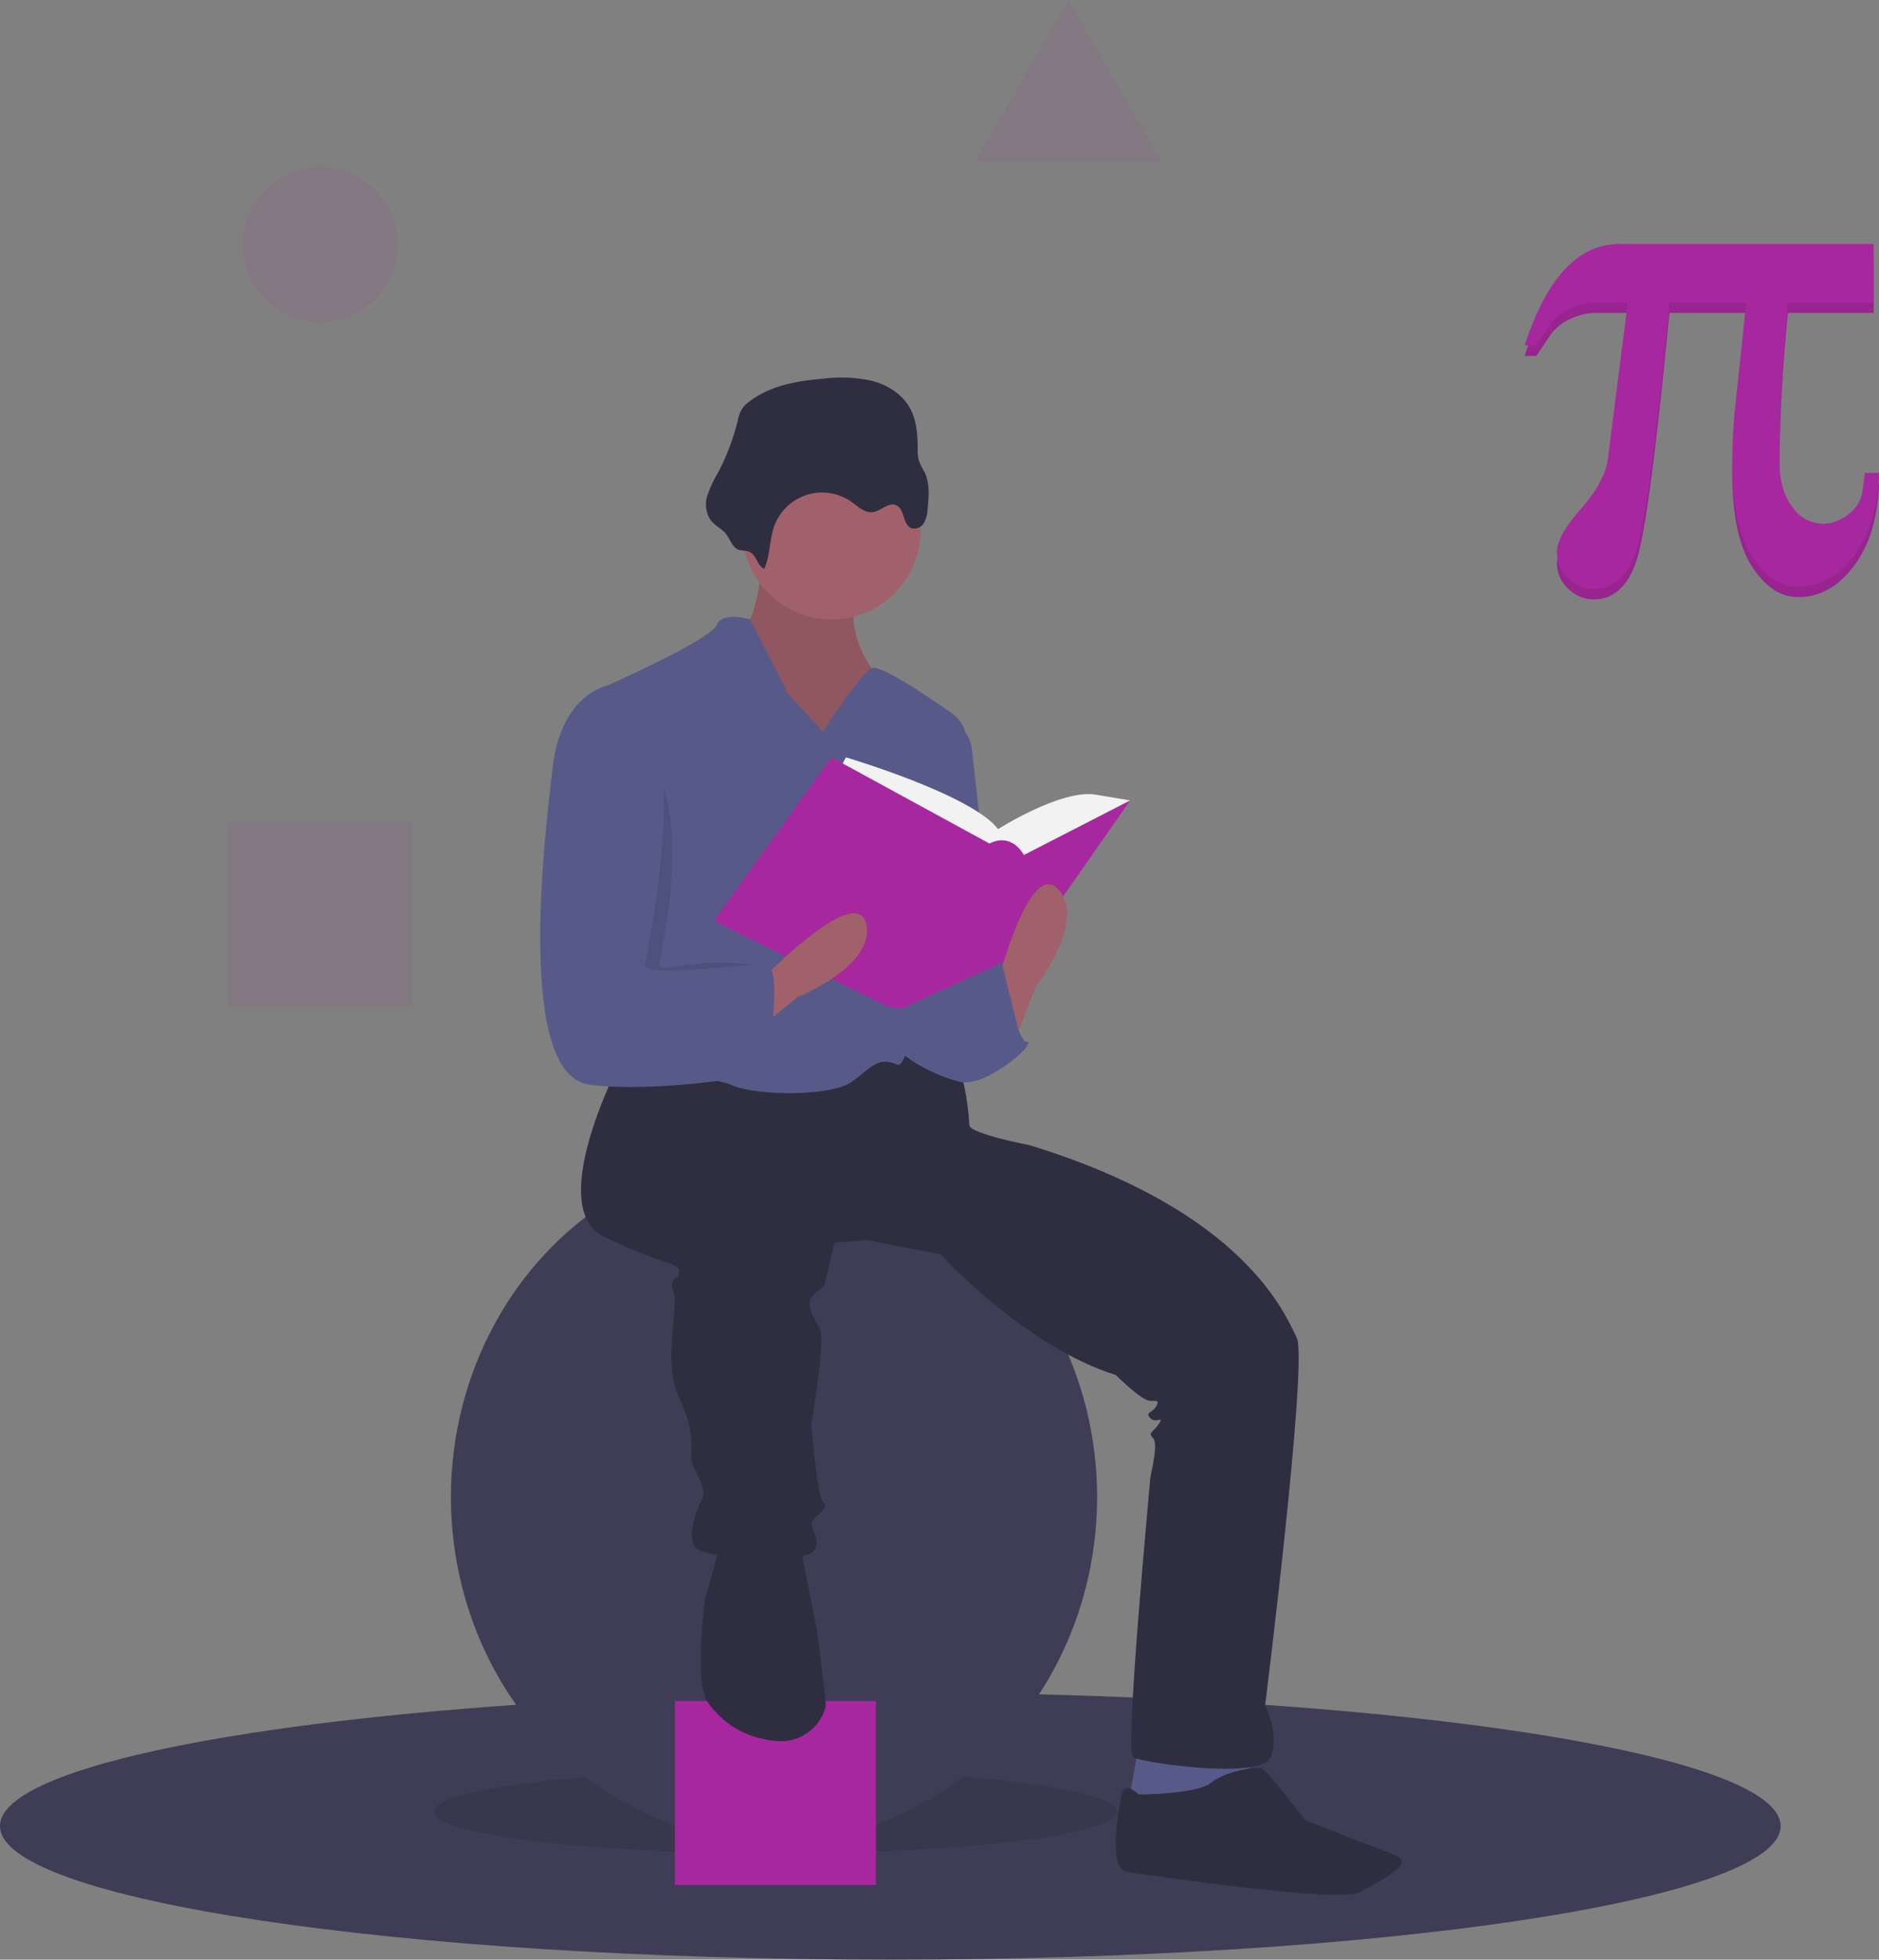 <svg xmlns="http://www.w3.org/2000/svg" viewBox="3183 276 506.7 528.291">
  <rect x="3183" y="276" width="506.7" height="528.291" fill="#808080" stroke="none"/>
  <defs>
    <style>
      .cls-1 {
        fill: #3f3d56;
      }

      .cls-2, .cls-8 {
        opacity: 0.1;
      }

      .cls-3, .cls-8 {
        fill: #a7289e;
      }

      .cls-4 {
        fill: #575a89;
      }

      .cls-5 {
        fill: #a0616a;
      }

      .cls-6 {
        fill: #2f2e41;
      }

      .cls-7 {
        fill: #f2f2f2;
      }
    </style>
  </defs>
  <g id="student-illustration" transform="translate(3183 276)">
    <path id="Path_135" data-name="Path 135" class="cls-1" d="M753.066,734.071c0,19.889-107.492,36.014-240.092,36.014S272.882,753.96,272.882,734.071c0-14.08,53.881-26.279,132.407-32.2,32.381-2.447,68.968-3.818,107.685-3.818,15.916,0,31.468.232,46.508.674C669.824,701.984,753.066,716.567,753.066,734.071Z" transform="translate(-272.882 -241.794)"/>
    <ellipse id="Ellipse_41" data-name="Ellipse 41" class="cls-2" cx="92.164" cy="11.23" rx="92.164" ry="11.23" transform="translate(116.948 477.175)"/>
    <ellipse id="Ellipse_42" data-name="Ellipse 42" class="cls-1" cx="87.13" cy="92.939" rx="87.13" ry="92.939" transform="translate(121.595 310.659)"/>
    <rect id="Rectangle_30" data-name="Rectangle 30" class="cls-3" width="54.214" height="49.567" transform="translate(182.005 458.587)"/>
    <path id="Path_136" data-name="Path 136" class="cls-4" d="M395.6,607.614l-3.1,17.039,20.137,3.1,13.166-7.745-.774-12.392Z" transform="translate(-88.512 -137.022)"/>
    <path id="Path_137" data-name="Path 137" class="cls-5" d="M536.585,303.426s-1.549,17.813-5.421,18.588,8.519,31.754,8.519,31.754h18.588l14.715-3.872-6.97-17.039s-9.294-12.392-2.323-22.46S536.585,303.426,536.585,303.426Z" transform="translate(-330.957 -152.699)"/>
    <path id="Path_138" data-name="Path 138" class="cls-2" d="M536.585,303.426s-1.549,17.813-5.421,18.588,8.519,31.754,8.519,31.754h18.588l14.715-3.872-6.97-17.039s-9.294-12.392-2.323-22.46S536.585,303.426,536.585,303.426Z" transform="translate(-330.957 -152.699)"/>
    <path id="Path_139" data-name="Path 139" class="cls-6" d="M485.407,478.655s-20.137,38.725-3.872,46.469,20.137,6.97,20.137,9.294-3.1,1.549-1.549,5.421-3.1,19.362,1.549,28.656,3.1,16.264,3.1,16.264,0,.775,1.549,3.872,2.323,5.421,1.549,6.97-5.421,11.617-.774,13.941,28.656,3.872,30.98,0-2.323-6.2,0-8.519,3.872-3.1,2.323-4.647-3.1-20.911-3.1-20.911,3.872-22.46,2.323-25.558-3.872-6.2-2.323-8.519,3.1-1.549,3.872-4.647,2.323-10.068,2.323-10.068l8.519-.774,20.137,3.872s22.46,24.784,47.244,32.529c0,0,6.97,6.97,9.294,6.97s2.323,0,1.549,1.549-3.1,1.549-1.549,3.1,3.872-.775,2.323,1.549-3.1,2.323-1.549,3.872-.775,10.068-.775,10.843-6.97,73.577-4.647,75.126,34.852,6.2,37.176,0-1.549-13.941-1.549-13.941,11.617-92.939,8.519-99.135-13.941-34.078-72.028-51.891c0,0-16.264-3.1-16.264-5.421s-1.549-17.039-4.647-17.813-20.911-1.549-20.911-1.549l-22.46,6.97-30.98-5.421Z" transform="translate(-318.504 -191.618)"/>
    <path id="Path_140" data-name="Path 140" class="cls-6" d="M521.913,646.88l-3.872,13.941s-3.1,22.46.775,27.882c3.042,4.258,8.473,9.472,18.545,10.388a12.447,12.447,0,0,0,12.995-8.611,3.875,3.875,0,0,0,.215-1c0-1.549-2.323-20.137-2.323-20.137l-3.872-19.362-.774-5.422Z" transform="translate(-327.903 -229.729)"/>
    <path id="Path_141" data-name="Path 141" class="cls-6" d="M667.568,731.47s-3.872-3.872-4.647,0-3.872,20.137,1.549,20.911S721.782,760.9,727.2,757.8s15.49-7.745,9.294-10.068-24.009-9.294-24.009-9.294S702.42,725.274,700.871,724.5s-10.068.775-13.941,3.872S667.568,731.47,667.568,731.47Z" transform="translate(-360.482 -247.712)"/>
    <circle id="Ellipse_43" data-name="Ellipse 43" class="cls-5" cx="24.009" cy="24.009" r="24.009" transform="translate(200.206 118.973)"/>
    <path id="Path_142" data-name="Path 142" class="cls-4" d="M541.943,354.561l-9.294-10.068-10.3-20.137s-7.511-2.323-9.06,1.549-29.431,16.264-29.431,16.264,6.97,65.057,3.872,71.253-8.519,30.98-3.872,33.3,26.333,0,33.3,3.1,27.107,3.1,32.529-.774,6.97-6.97,12.392-4.647c4.615,1.978,15.405-65.647,18.512-85.8a9.173,9.173,0,0,0-3.8-8.914c-6.949-4.875-19.465-13.275-21.681-12.167C552.011,339.071,541.943,354.561,541.943,354.561Z" transform="translate(-320.051 -157.365)"/>
    <path id="Path_143" data-name="Path 143" class="cls-4" d="M598.882,359.557h0a9.185,9.185,0,0,1,6.9,7.9l6.265,56.386s-15.49,33.3-23.235,10.843S598.882,359.557,598.882,359.557Z" transform="translate(-343.687 -165.459)"/>
    <path id="Path_144" data-name="Path 144" class="cls-4" d="M596.758,448.2l17.039-4.647s3.1,21.686,6.2,21.686-10.843,12.392-17.813,10.843-17.039-6.97-17.813-10.843,6.97-20.137,6.97-20.137Z" transform="translate(-343.112 -184.402)"/>
    <path id="Path_145" data-name="Path 145" class="cls-6" d="M534.411,291.924c1.633-3.6,1.349-7.8,2.7-11.514a13.73,13.73,0,0,1,20.875-6.491c1.736,1.238,3.477,2.977,5.6,2.741,2.282-.255,4.318-2.8,6.416-1.867,2.326,1.034,1.7,5.2,4.054,6.165a2.978,2.978,0,0,0,3.421-1.406,8.7,8.7,0,0,0,1-3.854c.325-3.3.619-6.8-.814-9.793a23.462,23.462,0,0,1-1.571-3.168,10.839,10.839,0,0,1-.3-3.125c-.013-3.883-.3-7.932-2.25-11.288-2.168-3.723-6.176-6.1-10.357-7.143a39.515,39.515,0,0,0-12.855-.516c-7.1.6-14.5,1.889-20.089,6.3A7.86,7.86,0,0,0,528.3,249a10.475,10.475,0,0,0-1.029,2.975,61.532,61.532,0,0,1-5.4,14.156,30.712,30.712,0,0,0-2.785,6.014,7.785,7.785,0,0,0,.688,6.4c1.01,1.493,2.626,2.288,3.9,3.509s1.846,3.535,3.239,4.451c1.216.8,2.673.235,3.913,1.082C532.421,288.668,532.535,291.052,534.411,291.924Z" transform="translate(-328.32 -138.585)"/>
    <path id="Path_146" data-name="Path 146" class="cls-7" d="M564.382,377.2l2.323-4.647s34.078,10.068,41.048,19.362c0,0,17.039-10.843,26.333-9.294l9.294,1.549-28.656,25.558-36.4-3.1Z" transform="translate(-338.618 -168.391)"/>
    <path id="Path_147" data-name="Path 147" class="cls-3" d="M553.136,372.557,521.382,416.7l45.695,22.46s4.272,2.323,7.557,0l30.393-13.941,28.656-41.048L605.027,398.89s-3.1-6.2-9.294-3.1Z" transform="translate(-328.921 -168.391)"/>
    <path id="Path_148" data-name="Path 148" class="cls-5" d="M624.254,460.748l6.2-16.264s13.941-17.813,6.2-26.333-16.264,24.784-16.264,24.784Z" transform="translate(-351.246 -178.358)"/>
    <path id="Path_149" data-name="Path 149" class="cls-5" d="M533.079,460.427l13.52-10.961s21-8.415,18.571-19.67-26.5,13.279-26.5,13.279Z" transform="translate(-331.558 -180.632)"/>
    <path id="Path_150" data-name="Path 150" class="cls-2" d="M484.491,367.571h-.774s-12-14.328-14.328,5.034-10.068,83.645,10.068,85.968,34.465-9.681,34.465-9.681,14.715-22.46,9.294-22.46c-2.623,0-9.757-1.178-16.264-.775-6.942.431-13.179,2.386-12.779.387C494.947,422.173,506.177,372.993,484.491,367.571Z" transform="translate(-316.426 -166.115)"/>
    <path id="Path_151" data-name="Path 151" class="cls-4" d="M482.2,349.106l-3.1-1.549s-12.392,2.323-14.715,21.686-10.068,83.645,10.068,85.968,47.244-3.1,47.244-3.1,5.421-29.431,0-29.431-33.3,3.872-32.529,0S503.888,354.527,482.2,349.106Z" transform="translate(-315.299 -162.753)"/>
    <path id="Path_152" data-name="Path 152" class="cls-4" d="M338,349.3l8.54-13.09,5.4,21.609L338,364.018Z" transform="translate(-76.222 -75.819)"/>
    <circle id="Ellipse_44" data-name="Ellipse 44" class="cls-8" cx="20.911" cy="20.911" r="20.911" transform="translate(65.424 45.008)"/>
    <rect id="Rectangle_31" data-name="Rectangle 31" class="cls-8" width="49.567" height="49.567" transform="translate(61.551 221.593)"/>
    <path id="Path_153" data-name="Path 153" class="cls-8" d="M364.694,0,377.24,21.73l12.545,21.73H339.6l12.545-21.73Z" transform="translate(-76.583)"/>
    <path id="Path_154" data-name="Path 154" class="cls-3" d="M899.3,259.2q-.45,13.906-6.773,22.293T877.5,289.882q-7.088,0-12.425-8.209t-5.338-25.253q0-3.768.179-7.177t.449-6.459l3.14-29.514H842.782q-5.382,55.979-8.836,66.609T822.239,290.51a9.9,9.9,0,0,1-6.639-2.781,9.344,9.344,0,0,1-3.14-7.356q0-4.125,6.5-11.528t7.222-13.5l5.383-42.074h-8.7a15.421,15.421,0,0,0-7.042,1.749,13.287,13.287,0,0,0-5.069,4.082l-3.858,5.741h-3.141q4.395-13.635,10.81-20.5t14.757-6.863h68.538V213.27H874.719q-1.077,10.765-1.66,21.53t-.583,21.62q0,7.357,3.409,11.931a10.264,10.264,0,0,0,8.522,4.575A11.223,11.223,0,0,0,891,270.37a9.271,9.271,0,0,0,3.9-6.683q.269-1.972.4-3.1t.135-1.39Z" transform="translate(-392.599 -128.909)"/>
    <path id="Path_155" data-name="Path 155" class="cls-2" d="M899.3,259.2q-.45,13.906-6.773,22.293T877.5,289.882q-7.088,0-12.425-8.209t-5.338-25.253q0-3.768.179-7.177t.449-6.459l3.14-29.514H842.782q-5.382,55.979-8.836,66.609T822.239,290.51a9.9,9.9,0,0,1-6.639-2.781,9.344,9.344,0,0,1-3.14-7.356q0-4.125,6.5-11.528t7.222-13.5l5.383-42.074h-8.7a15.421,15.421,0,0,0-7.042,1.749,13.287,13.287,0,0,0-5.069,4.082l-3.858,5.741h-3.141q4.395-13.635,10.81-20.5t14.757-6.863h68.538V213.27H874.719q-1.077,10.765-1.66,21.53t-.583,21.62q0,7.357,3.409,11.931a10.264,10.264,0,0,0,8.522,4.575A11.223,11.223,0,0,0,891,270.37a9.271,9.271,0,0,0,3.9-6.683q.269-1.972.4-3.1t.135-1.39Z" transform="translate(-392.599 -128.909)"/>
    <path id="Path_156" data-name="Path 156" class="cls-3" d="M899.3,255.582q-.45,13.906-6.773,22.293T877.5,286.263q-7.088,0-12.425-8.209T859.738,252.8q0-3.768.179-7.177t.449-6.459l3.14-29.514H842.782q-5.382,55.979-8.836,66.609t-11.707,10.631a9.9,9.9,0,0,1-6.639-2.781,9.344,9.344,0,0,1-3.14-7.356q0-4.125,6.5-11.528t7.222-13.5l5.383-42.074h-8.7a15.421,15.421,0,0,0-7.042,1.749,13.286,13.286,0,0,0-5.069,4.082l-3.858,5.741h-3.141q4.395-13.635,10.81-20.5t14.757-6.863h68.538v15.789H874.719q-1.077,10.765-1.66,21.53t-.583,21.62q0,7.357,3.409,11.931a10.264,10.264,0,0,0,8.522,4.575A11.223,11.223,0,0,0,891,266.751a9.271,9.271,0,0,0,3.9-6.683q.269-1.972.4-3.1t.135-1.391Z" transform="translate(-392.599 -128.093)"/>
  </g>
</svg>
